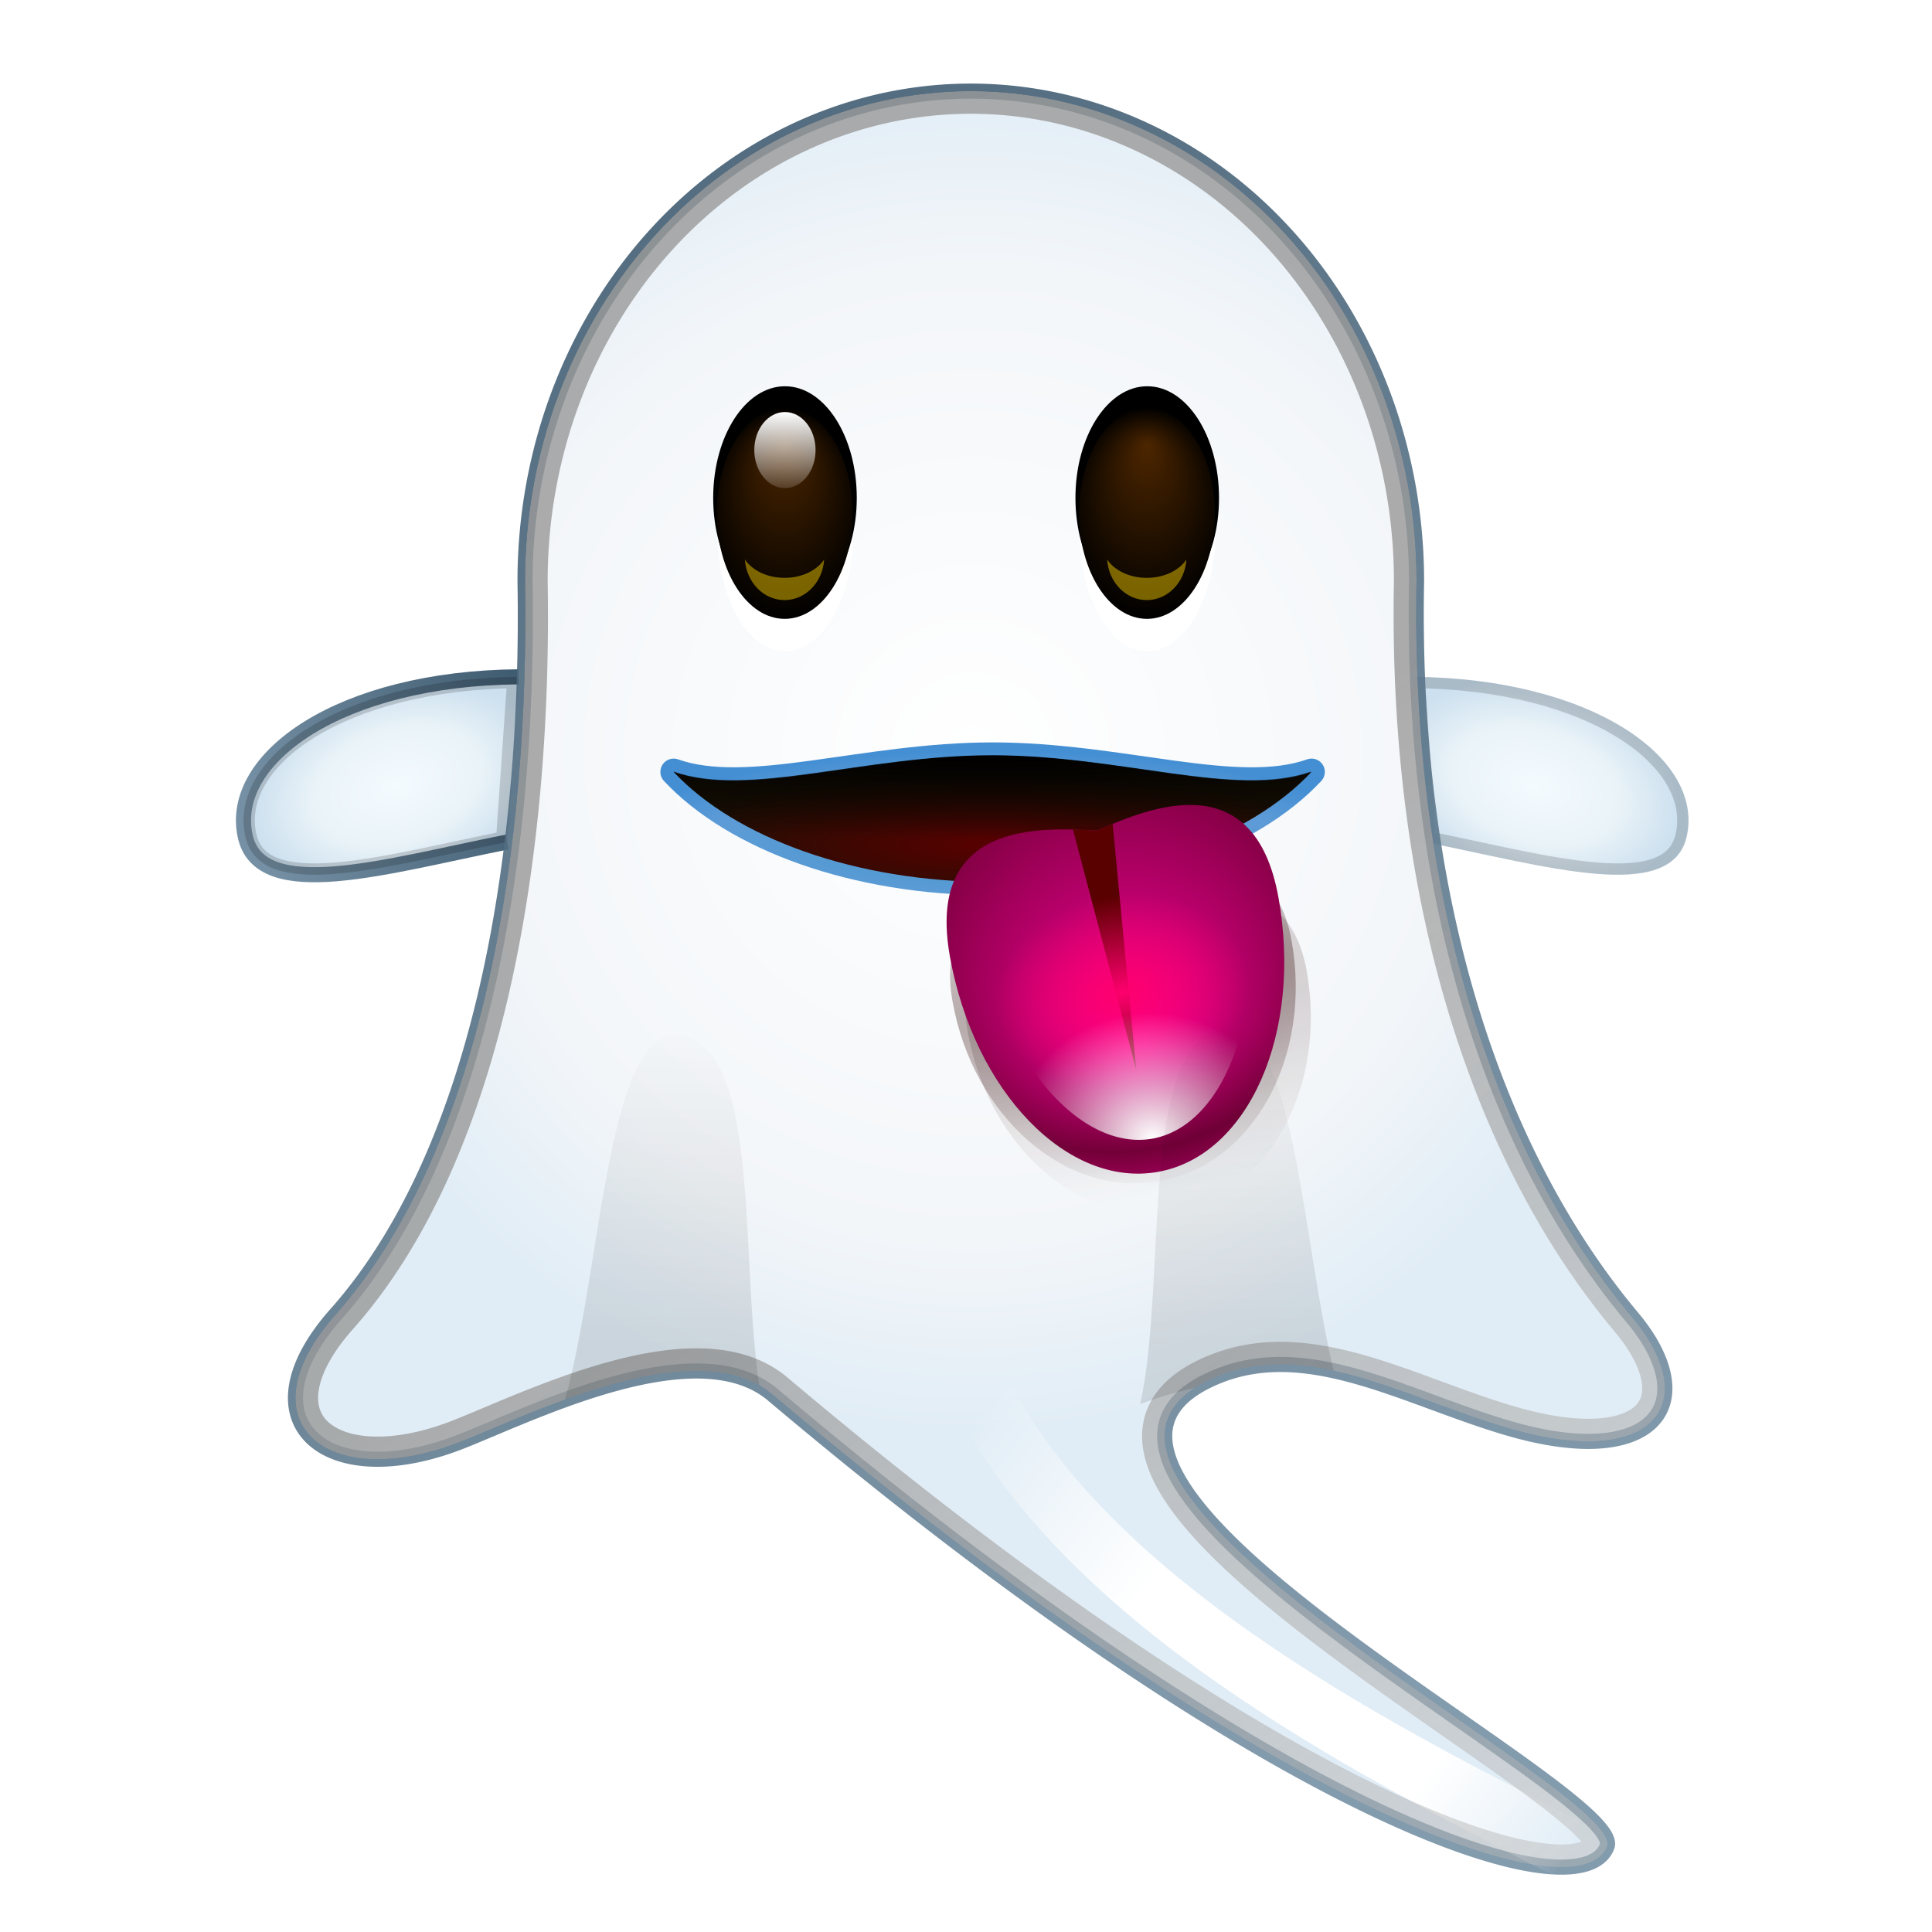 <svg height="256" viewBox="0 0 256 256" width="256" xmlns="http://www.w3.org/2000/svg" xmlns:xlink="http://www.w3.org/1999/xlink">
  <defs>
    <linearGradient id="linearGradient50">
      <stop offset="0" stop-opacity=".62"/>
      <stop offset="1" stop-opacity="0"/>
    </linearGradient>
    <linearGradient id="linearGradient38">
      <stop offset="0" stop-color="#405c71"/>
      <stop offset="1" stop-color="#7590a4"/>
    </linearGradient>
    <linearGradient id="linearGradient3800">
      <stop offset="0" stop-color="#fff"/>
      <stop offset="1" stop-color="#fff" stop-opacity="0"/>
    </linearGradient>
    <filter id="filter4531" height="1.177" width="2.097" x="-.548" y="-.089">
      <feGaussianBlur stdDeviation="1.342"/>
    </filter>
    <filter id="filter4673" height="1.147" width="1.183" x="-.091" y="-.074">
      <feGaussianBlur stdDeviation="1.49"/>
    </filter>
    <radialGradient id="radialGradient4739" cx="128.5" cy="161.425" fx="128.5" fy="172.692" gradientTransform="matrix(1.345 0 -0 1.255 -44.292 -44.696)" gradientUnits="userSpaceOnUse" r="23.878" spreadMethod="reflect">
      <stop offset="0" stop-color="#ff009e"/>
      <stop offset="1" stop-color="#730038"/>
    </radialGradient>
    <radialGradient id="radialGradient4741" cx="128.5" cy="187.512" gradientTransform="matrix(1.021 .305 -.249 1.038 44.012 -41.598)" gradientUnits="userSpaceOnUse" r="19.594" xlink:href="#linearGradient3800"/>
    <radialGradient id="radialGradient4799" cx="123.5" cy="156.5" gradientUnits="userSpaceOnUse" r="5.5">
      <stop offset="0" stop-color="#ff006e"/>
      <stop offset="1" stop-color="#ff006d" stop-opacity="0"/>
    </radialGradient>
    <filter id="filter4885" height="1.186" width="1.166" x="-.083" y="-.093">
      <feGaussianBlur stdDeviation="1.747"/>
    </filter>
    <radialGradient id="radialGradient4895" cx="128.5" cy="163.935" gradientTransform="matrix(6.619 0 0 1.186 -722.04 -29.785)" gradientUnits="userSpaceOnUse" r="25.269">
      <stop offset="0" stop-color="#2c0100"/>
      <stop offset="1" stop-color="#2c0100" stop-opacity="0"/>
    </radialGradient>
    <filter id="filter4248" height="1.055" width="1.275" x="-.137" y="-.027">
      <feGaussianBlur stdDeviation=".458"/>
    </filter>
    <radialGradient id="radialGradient3242" cx="132" cy="136" fy="133.375" gradientTransform="matrix(1.199 0 0 5 -26.275 -544)" gradientUnits="userSpaceOnUse" r="4">
      <stop offset="0" stop-color="#4d2600"/>
      <stop offset="1"/>
    </radialGradient>
    <linearGradient id="linearGradient3244" gradientUnits="userSpaceOnUse" x1="130.109" x2="130.109" xlink:href="#linearGradient3800" y1="116" y2="162.642"/>
    <filter id="filter4206" height="1.947" width="1.688" x="-.344" y="-.473">
      <feGaussianBlur stdDeviation="1.8"/>
    </filter>
    <filter id="filter4235-7" height="2.009" width="1.287" x="-.144" y="-.504">
      <feGaussianBlur stdDeviation="4.235"/>
    </filter>
    <radialGradient id="radialGradient4941-3" cx="128" cy="156.06" gradientTransform="matrix(1.102 0 0 .254 -13.03 105.902)" gradientUnits="userSpaceOnUse" r="49.969">
      <stop offset="0" stop-color="#d5e6f4"/>
      <stop offset=".3" stop-color="#4c99ce"/>
      <stop offset=".75" stop-color="#5d9bd7"/>
      <stop offset="1" stop-color="#448fd3"/>
    </radialGradient>
    <filter id="filter4271-1" height="1.422" width="1.084" x="-.042" y="-.211">
      <feGaussianBlur stdDeviation=".838"/>
    </filter>
    <filter id="filter4925-7" height="1.423" width="1.101" x="-.051" y="-.211">
      <feGaussianBlur stdDeviation="1.923"/>
    </filter>
    <radialGradient id="radialGradient4943-9" cx="128" cy="145.797" gradientTransform="matrix(1.103 0 0 .219 -13.236 115.029)" gradientUnits="userSpaceOnUse" r="47.969">
      <stop offset="0" stop-color="#590000"/>
      <stop offset="1" stop-color="#191104"/>
    </radialGradient>
    <radialGradient id="radialGradient4945-0" cx="84.75" cy="141.75" fx="83.194" fy="138.639" gradientUnits="userSpaceOnUse" r="5.25">
      <stop offset="0" stop-color="#382509"/>
      <stop offset="1" stop-color="#382509" stop-opacity="0"/>
    </radialGradient>
    <filter id="filter3404-6" height="1.425" width="1.425" x="-.213" y="-.213">
      <feGaussianBlur stdDeviation=".931"/>
    </filter>
    <radialGradient id="radialGradient5034-0" cx="128" cy="84.527" gradientTransform="matrix(2.508 0 0 .229 -191.629 85.952)" gradientUnits="userSpaceOnUse" r="47.969">
      <stop offset="0"/>
      <stop offset="1" stop-opacity="0"/>
    </radialGradient>
    <radialGradient id="radialGradient12" cx="127.368" cy="112.178" gradientTransform="matrix(1 .009 -.009 .984 2.579 -11.748)" gradientUnits="userSpaceOnUse" r="91.223">
      <stop offset="0" stop-color="#fff"/>
      <stop offset=".714" stop-color="#f3f6f9"/>
      <stop offset="1" stop-color="#e1edf6"/>
    </radialGradient>
    <filter id="filter20" height="1.329" width="1.293" x="-.147" y="-.164">
      <feGaussianBlur stdDeviation="3.088"/>
    </filter>
    <linearGradient id="linearGradient36" gradientUnits="userSpaceOnUse" x1="131.777" x2="209.579" y1="184.847" y2="244.073">
      <stop offset="0" stop-color="#fff" stop-opacity="0"/>
      <stop offset=".324" stop-color="#fff"/>
      <stop offset=".778" stop-color="#fff"/>
      <stop offset="1" stop-color="#fff" stop-opacity="0"/>
    </linearGradient>
    <filter id="filter38" color-interpolation-filters="sRGB" height="1.235" width="1.182" x="-.102" y="-.103">
      <feGaussianBlur stdDeviation="1.817"/>
    </filter>
    <linearGradient id="linearGradient40" gradientUnits="userSpaceOnUse" x1="96.879" x2="201.517" xlink:href="#linearGradient38" y1="15.762" y2="214.617"/>
    <filter id="filter42" color-interpolation-filters="sRGB" height="1.149" width="1.194" x="-.097" y="-.075">
      <feGaussianBlur stdDeviation="6.076"/>
    </filter>
    <linearGradient id="linearGradient45" gradientUnits="userSpaceOnUse" x1="128.823" x2="213.953" y1="134.521" y2="253.529">
      <stop offset="0" stop-color="#9a9a9a" stop-opacity=".9"/>
      <stop offset="1" stop-color="#bbb" stop-opacity=".507"/>
    </linearGradient>
    <linearGradient id="linearGradient51" gradientUnits="userSpaceOnUse" x1="87.76" x2="89.309" xlink:href="#linearGradient50" y1="184.041" y2="140.002"/>
    <filter id="filter51" color-interpolation-filters="sRGB" height="1.482" width="1.896" x="-.448" y="-.241">
      <feGaussianBlur stdDeviation="5.005"/>
    </filter>
    <linearGradient id="linearGradient52" gradientUnits="userSpaceOnUse" x1="161.868" x2="163.416" xlink:href="#linearGradient50" y1="181.696" y2="137.657"/>
    <clipPath id="clipPath52">
      <path d="m127.059 17.625a59.066 64.921 0 0 0 -59.066 64.92c.589 34.224-5.118 74.697-25.057 97.145-12.605 14.191-1.313 23.923 16.615 16.861 9.578-3.773 31.223-14.671 41.289-6.176 66.814 56.389 106.908 69.053 110.525 59.855 2.792-7.098-80.612-48.095-52.992-61.684 12.519-6.159 25.959 2.185 40 6.273 19.305 5.622 25.864-3.344 16.316-14.73-17.393-20.742-29.403-53.762-28.564-97.545a59.066 64.921 0 0 0 -59.066-64.92z"/>
    </clipPath>
    <linearGradient id="linearGradient54" gradientUnits="userSpaceOnUse" x1="191.039" x2="228.232" xlink:href="#linearGradient38" y1="77.781" y2="88.056"/>
    <radialGradient id="radialGradient56" cx="201.856" cy="110.013" gradientTransform="matrix(1.004 .32 -.21 .659 22.321 -27.442)" gradientUnits="userSpaceOnUse" r="18.735">
      <stop offset="0" stop-color="#f3fbff"/>
      <stop offset=".567" stop-color="#eaf3f8"/>
      <stop offset="1" stop-color="#cce0ef"/>
    </radialGradient>
    <filter id="filter57" color-interpolation-filters="sRGB" height="1.446" width="1.323" x="-.163" y="-.223">
      <feGaussianBlur stdDeviation="1.807"/>
    </filter>
    <clipPath id="clipPath1">
      <path d="m185.697 95.232c23.585.193 38.49 10.744 36.24 21.097-1.976 9.093-18.777 3.955-34.717.793"/>
    </clipPath>
  </defs>
  <use transform="matrix(-1 0 0 1 256 0)" xlink:href="#g57"/>
  <g id="g57" transform="translate(1.576 -5.55)">
    <path d="m185.697 95.232c23.585.193 38.49 10.744 36.24 21.097-1.976 9.093-18.777 3.955-34.717.793" fill="url(#radialGradient56)" stroke="url(#linearGradient54)" stroke-width="2"/>
    <path d="m185.697 95.232c23.585.193 38.49 10.744 36.24 21.097-1.976 9.093-18.777 3.955-34.717.793z" style="opacity:.403;fill:none;stroke:#000;stroke-width:3;clip-path:url(#clipPath1);filter:url(#filter57)"/>
  </g>
  <path d="m128.635 12.075a59.066 64.921 0 0 0 -59.066 64.92c.589 34.224-5.118 74.697-25.057 97.145-12.605 14.191-1.313 23.923 16.615 16.861 9.578-3.773 31.223-14.671 41.289-6.176 66.814 56.389 106.908 69.053 110.525 59.855 2.792-7.098-80.612-48.095-52.992-61.684 12.519-6.159 25.959 2.185 40 6.273 19.305 5.622 25.864-3.344 16.316-14.73-17.393-20.742-29.403-53.762-28.564-97.545a59.066 64.921 0 0 0 -59.066-64.92z" style="stroke-width:2;stroke-linecap:round;stroke-linejoin:round;stroke-opacity:.9;fill:url(#radialGradient12);stroke:url(#linearGradient40)"/>
  <g transform="translate(2.04 -5.214)">
    <g transform="matrix(.881 0 0 .881 16.718 -12.266)">
      <path d="m127.969 124.5c-13.685 0-26.209 13.696-35.719 12.219.276 2.735.769 5.376 1.406 7.938 9.571-5.576 21.839-8.938 35.219-8.938 12.38 0 23.809 2.873 33.031 7.719.485-2.157.861-4.381 1.094-6.656-9.426.784-21.657-12.281-35.031-12.281z" fill="#fff" filter="url(#filter4235-7)" transform="matrix(1.17 0 0 1 -21.684 0)" visibility="hidden"/>
      <path d="m80.031 135.938c9.214 9.855 27.24 16.562 47.969 16.562s38.755-6.708 47.969-16.562c-11.274 3.998-28.568-2.438-47.969-2.438s-36.694 6.435-47.969 2.438z" style="fill:none;stroke-width:4;stroke-linecap:square;stroke-linejoin:round;stroke:url(#radialGradient4941-3);filter:url(#filter4271-1)"/>
      <path d="m82.506 137.472c8.739 11.322 25.835 19.028 45.494 19.028s36.755-7.706 45.494-19.028c-10.693 4.593-27.094-2.8-45.494-2.8s-34.801 7.393-45.494 2.8z" fill="#fff" filter="url(#filter4925-7)" visibility="hidden"/>
      <path d="m80.031 135.938c9.214 9.855 27.24 16.562 47.969 16.562s38.755-6.708 47.969-16.562c-11.274 3.998-28.568-2.438-47.969-2.438s-36.694 6.435-47.969 2.438z" fill="url(#radialGradient4943-9)"/>
      <circle cx="84.75" cy="141.75" fill="url(#radialGradient4945-0)" filter="url(#filter3404-6)" opacity=".847" r="5.25" transform="matrix(1.286 0 0 1.286 -28.214 -45)" visibility="hidden"/>
      <circle cx="84.75" cy="141.75" fill="url(#radialGradient4945-0)" filter="url(#filter3404-6)" opacity=".847" r="5.25" transform="matrix(-1.286 0 0 1.286 282.183 -45)" visibility="hidden"/>
    </g>
    <path d="m87.192 107.437c8.114 8.678 23.987 14.585 42.24 14.585 18.253 0 34.127-5.907 42.24-14.585-9.928 3.52-25.156-2.146-42.24-2.146s-32.312 5.667-42.24 2.146z" fill="url(#radialGradient5034-0)" stroke-width=".881"/>
    <g transform="matrix(.889 -.159 .159 .889 6.741 10.838)">
      <path d="m155.169 166.153c0-17.286-17.136-13.965-25.269-12.342-8.418-1.68-25.269-4.945-25.269 12.342 0 17.286 11.321 31.316 25.269 31.316s25.269-14.03 25.269-31.316z" fill="url(#radialGradient4895)" filter="url(#filter20)" opacity=".431"/>
      <path d="m153.769 161.401c0-17.286-17.136-13.965-25.269-12.342-8.418-1.68-25.269-4.945-25.269 12.342 0 17.286 11.321 31.316 25.269 31.316s25.269-14.03 25.269-31.316z" fill="url(#radialGradient4895)" filter="url(#filter4885)" opacity=".602"/>
      <path d="m152.988 154.84c0-20.138-16.605-16.269-24.488-14.378-8.158-1.957-24.488-5.76-24.488 14.378 0 20.138 10.97 36.483 24.488 36.483s24.488-16.344 24.488-36.483z" fill="url(#radialGradient4739)"/>
      <path d="m125.062 139.688 2.938 36.312 2.938-36.094c-.854.187-1.712.388-2.438.562-1.028-.247-2.199-.528-3.438-.781z" fill="#590000" fill-rule="evenodd" filter="url(#filter4531)"/>
      <circle cx="123.5" cy="156.5" fill="url(#radialGradient4799)" r="5.5" transform="matrix(3.408 0 0 2.585 -292.906 -240.093)"/>
      <path d="m117.562 143.627c-2.579.076-4.404.669-5.834 2.246-1.43 1.577-2.818 4.701-2.818 10.908 0 10.27 2.557 19.513 6.383 25.877 3.825 6.364 8.544 9.557 13.207 9.557s9.382-3.193 13.207-9.557c3.825-6.364 6.383-15.607 6.383-25.877 0-4.956-.931-7.988-2.014-9.746s-2.265-2.496-3.939-2.977c-3.349-.961-8.71.151-12.527 1.174a4.286 4.286 0 0 1 -2.219 0c-2.952-.791-6.719-1.697-9.828-1.605z" fill="url(#radialGradient4741)" filter="url(#filter4673)" transform="matrix(.98 0 0 .877 2.623 17.809)"/>
    </g>
  </g>
  <g transform="translate(-167.151 -81.645)">
    <g id="g3092" transform="matrix(1.125 0 0 1.167 154.127 32.943)">
      <ellipse cx="132" cy="136" fill="#fff" filter="url(#filter4248)" rx="4" ry="20" transform="matrix(1.998 0 0 .677 -159.673 10.074)"/>
      <ellipse cx="132" cy="136" filter="url(#filter4248)" rx="4" ry="20" transform="matrix(2.114 0 0 .634 -175.014 12.045)"/>
      <ellipse cx="132" cy="136" fill="url(#radialGradient3242)" rx="4" ry="20" transform="matrix(2 0 0 .6 -160 18.4)"/>
      <ellipse cx="132" cy="136" fill="url(#linearGradient3244)" rx="4" ry="20" transform="matrix(.902 0 0 .216 -15.036 63.46)"/>
      <path d="m98.719 99.875c.229 5.097 2.947 9.125 6.281 9.125s6.052-4.028 6.281-9.125c-1.139 2.431-3.516 4.125-6.281 4.125s-5.142-1.694-6.281-4.125z" fill="#ffd500" filter="url(#filter4206)" opacity=".675" transform="matrix(.743 0 0 .505 25.967 54.824)"/>
    </g>
    <use height="256" transform="translate(48)" width="256" xlink:href="#g3092"/>
  </g>
  <path d="m130.248 185.004c15.112 29.066 55.572 48.689 77.546 60.004" fill="none" filter="url(#filter38)" stroke="url(#linearGradient36)" stroke-width="8"/>
  <g clip-path="url(#clipPath52)" transform="translate(1.576 -5.55)">
    <path d="m127.059 17.625a59.066 64.921 0 0 0 -59.066 64.92c.589 34.224-5.118 74.697-25.057 97.145-12.605 14.191-1.313 23.923 16.615 16.861 9.578-3.773 31.223-14.671 41.289-6.176 66.814 56.389 106.908 69.053 110.525 59.855 2.792-7.098-80.612-48.095-52.992-61.684 12.519-6.159 25.959 2.185 40 6.273 19.305 5.622 25.864-3.344 16.316-14.73-17.393-20.742-29.403-53.762-28.564-97.545a59.066 64.921 0 0 0 -59.066-64.92z" style="clip-path:none;fill:none;stroke-width:6;stroke-linecap:round;stroke-linejoin:round;stroke-opacity:.9;stroke:url(#linearGradient45);filter:url(#filter42)"/>
    <path d="m72.852 192.43c5.282-16.629 5.667-51.582 15.863-49.671 11.264 2.112 7.293 33.187 10.939 49.78-10.476-3.837-19.51-4.119-26.802-.109z" fill="url(#linearGradient51)" filter="url(#filter51)" opacity=".414"/>
    <path d="m146.96 190.085c5.282-16.629 5.667-51.582 15.863-49.671 11.264 2.112 7.293 33.187 10.939 49.78-10.476-3.837-19.51-4.119-26.802-.109z" fill="url(#linearGradient52)" filter="url(#filter51)" opacity=".414" transform="matrix(-1 0 0 1 323.276 1.398)"/>
  </g>
</svg>
